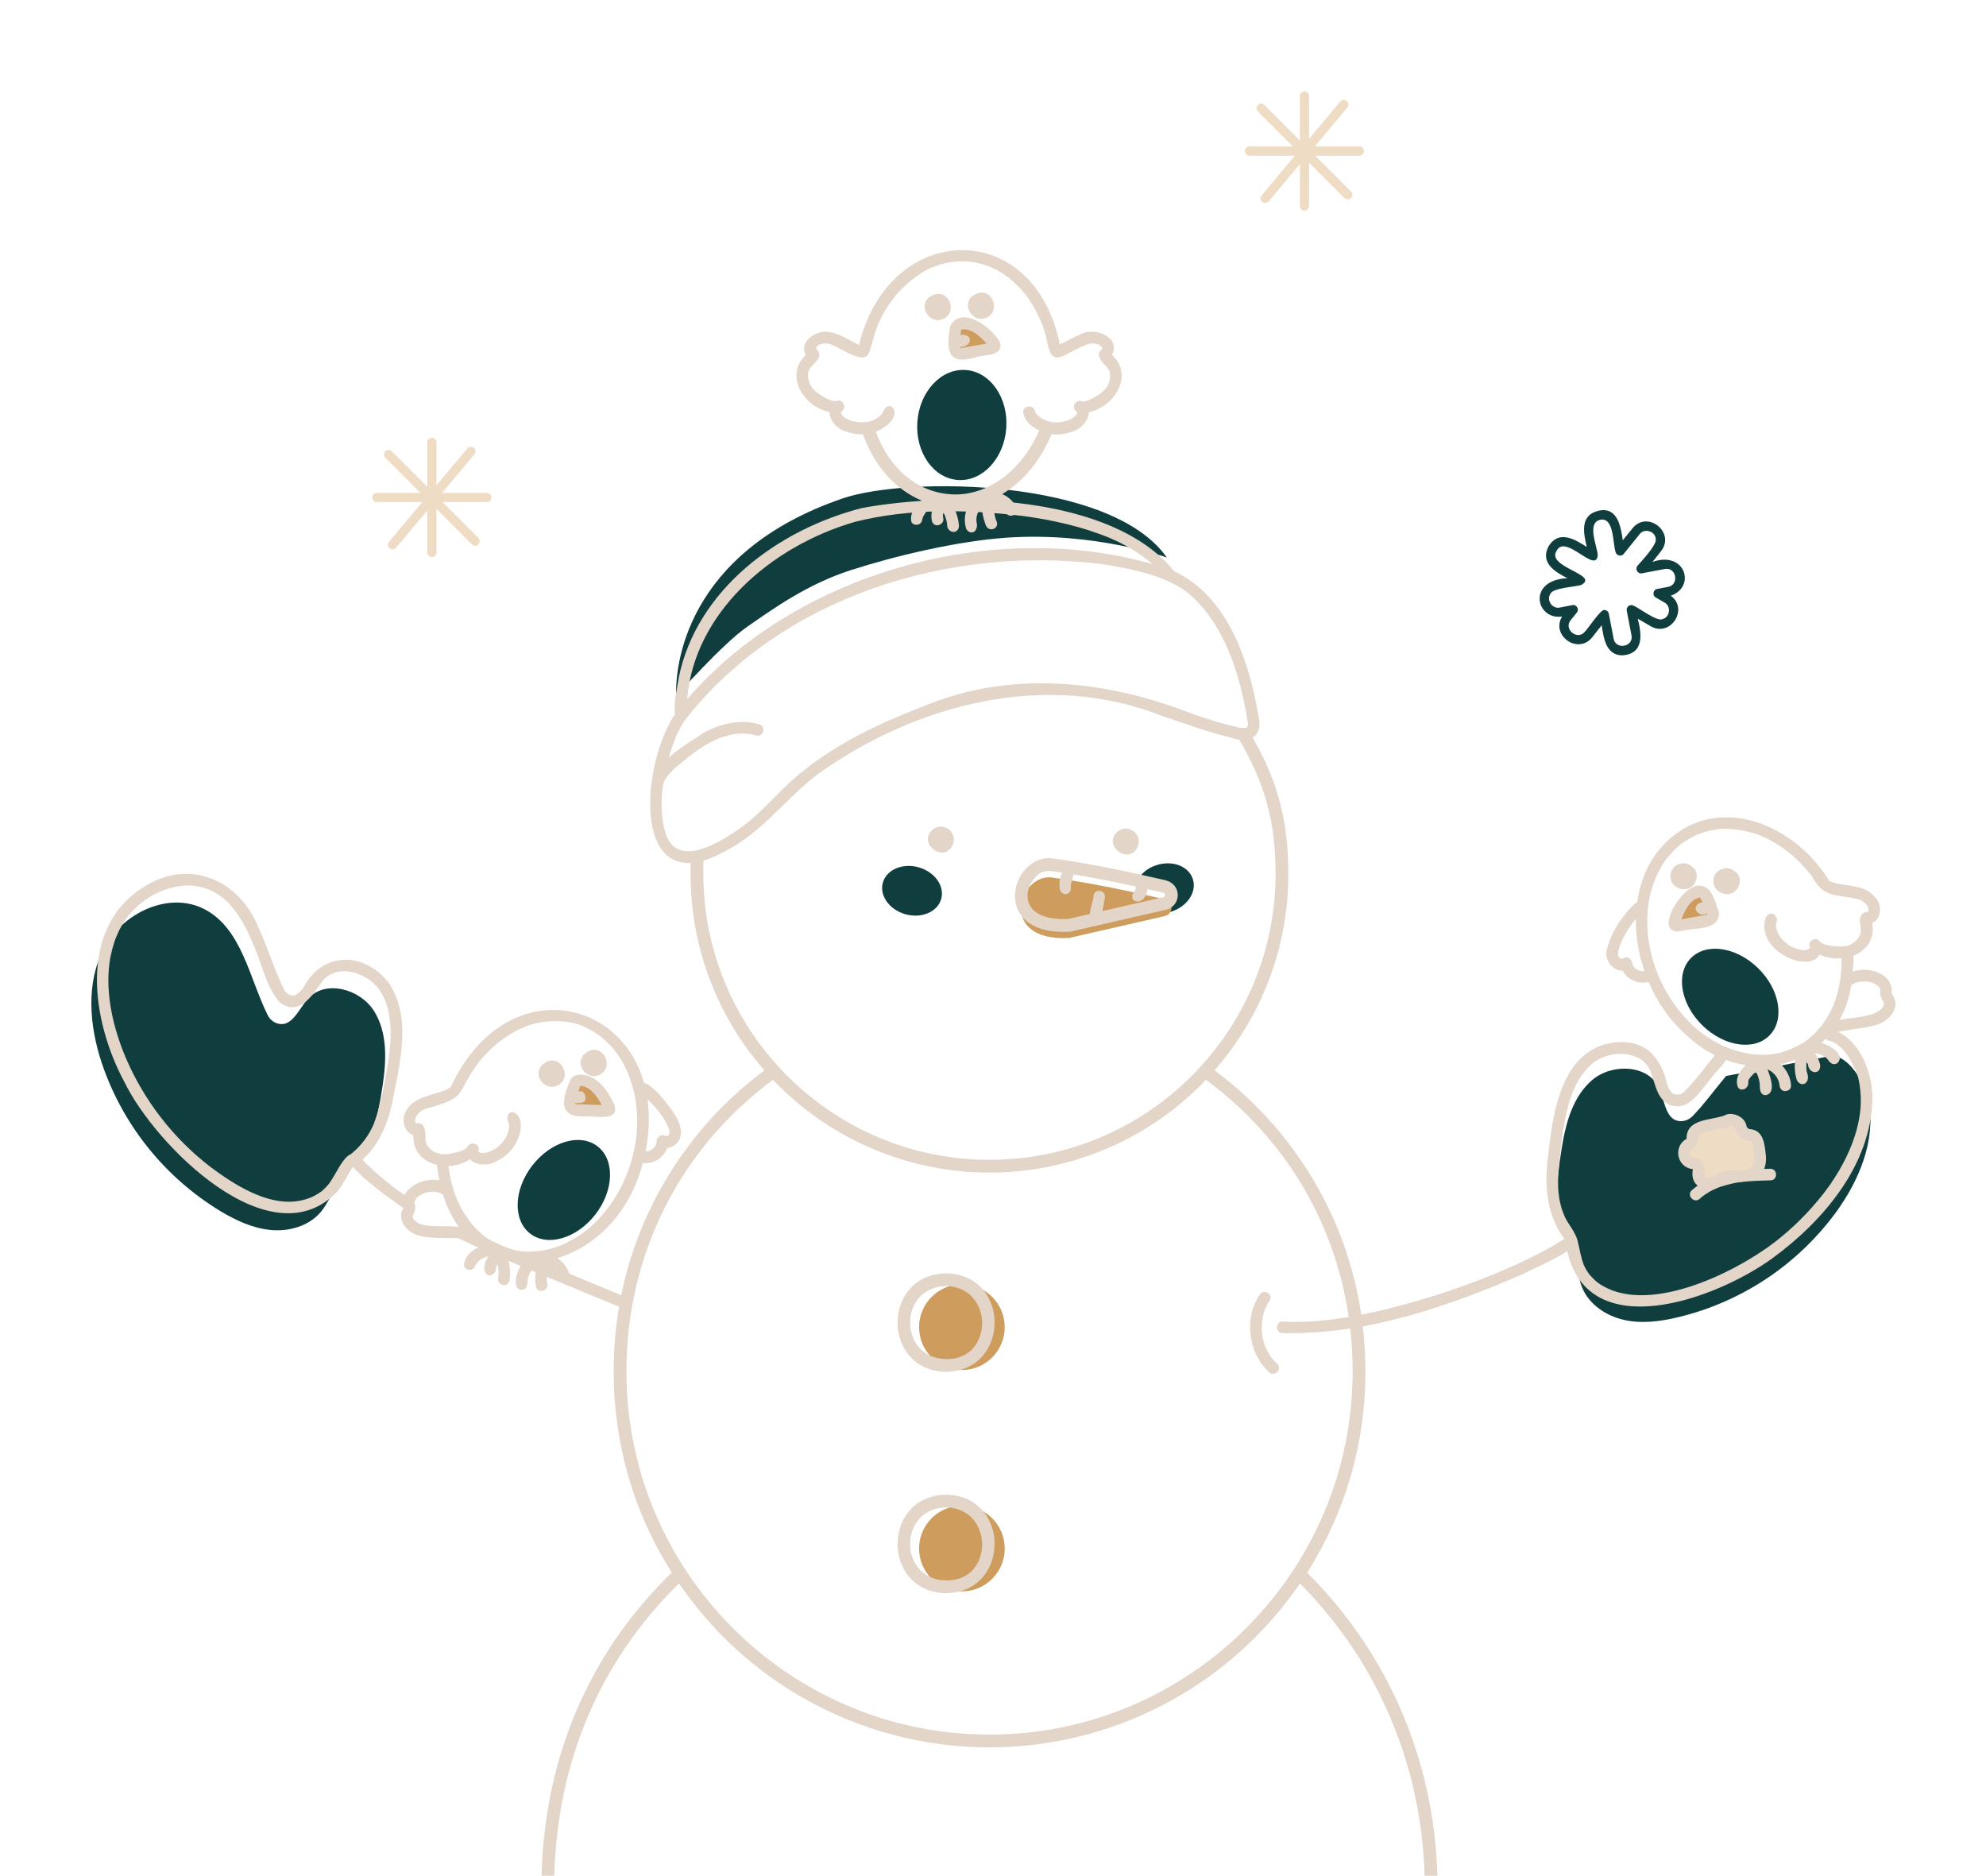 <svg width="592" height="559" viewBox="0 0 592 559" fill="none" xmlns="http://www.w3.org/2000/svg">
<path d="M347.818 166.15C331.251 142.49 270.576 141.936 251.274 148.509C204.126 164.594 201.186 198.874 201.566 207.487C201.566 207.487 215.195 191.99 222.805 186.732C230.416 181.474 240.516 174.141 253.592 169.921C266.667 165.7 285.243 161.273 300.049 160.235C326.441 158.436 347.818 166.15 347.818 166.15Z" fill="#103E3F"/>
<path d="M375.423 215.27C375.414 215.073 375.393 214.876 375.355 214.683C372.655 197.94 366.463 177.981 349.999 170.233C331.354 147.195 283.997 146.468 257.016 151.38C232.076 157.745 207.758 175.594 202.327 201.918C202.12 203.786 200.667 209.632 201.186 212.884C190.566 228.588 188.214 269.302 216.129 253.667C226.956 248.236 234.048 238.17 243.491 230.906C272.963 209.736 311.877 199.635 346.607 213.437C353.214 215.616 359.717 218.072 366.43 219.698C370.545 221.289 375.769 220.771 375.423 215.27ZM254.802 155.531C270.887 151.449 288.529 151.83 304.924 153.767C313.642 154.943 322.533 156.915 330.662 160.27C335.054 162.103 339.829 164.836 343.461 168.088C295.828 154.493 237.23 170.751 204.818 208.387C206.928 182.616 229.793 162.795 254.802 155.531ZM370.684 217.069C365.495 216.101 360.481 214.475 355.499 212.78C329.936 202.645 301.156 199.6 275.281 210.497C259.957 216.343 244.736 223.745 233.045 235.472C229.62 238.827 225.538 243.082 222.217 245.642C217.72 249.032 211.598 252.837 206.686 253.598C204.956 253.771 203.849 253.736 202.293 253.113C200.736 252.491 199.456 251.072 198.626 248.963C197.173 244.846 196.931 240.038 197.485 235.16C197.555 234.949 197.591 234.727 197.588 234.503C197.588 234.399 197.623 234.261 197.623 234.157C197.697 233.694 197.824 233.242 198.004 232.808L198.28 232.324C198.453 232.013 198.661 231.701 198.868 231.39L198.937 231.321C200.805 228.969 203.296 227.17 205.613 225.302C207.931 223.434 211.148 221.324 214.054 220.148C214.746 219.802 218.343 218.764 219.07 218.764C220.481 218.58 221.91 218.568 223.324 218.73C224.016 218.833 224.708 219.006 225.4 219.179C227.544 219.802 228.479 216.447 226.334 215.859C220.868 214.233 215.057 215.582 210.145 218.176C206.997 220.252 202.708 222.742 199.352 225.786C199.975 223.642 200.702 221.531 201.497 219.525C201.705 218.764 203.746 214.994 204.161 214.613L204.23 214.544C204.306 214.479 204.365 214.395 204.403 214.302C233.217 177.739 282.925 162.519 328.205 168.088C336.508 169.368 346.918 171.236 354.01 176.597C365.288 186.11 369.748 201.469 371.998 215.547C372.033 216.343 371.687 217.381 370.684 217.069Z" fill="#E3D5C8"/>
<path d="M389.64 468.687C401.036 450.761 407.062 429.949 407.006 408.705C407.006 390.27 402.75 372.765 394.343 356.716C386.547 341.868 375.506 328.969 362.035 318.976C376.266 302.779 384.09 281.939 384.036 260.378C384.036 244.086 380.612 231.736 372.241 217.831C372.114 217.614 371.942 217.424 371.741 217.273C371.539 217.122 371.308 217.013 371.063 216.952C370.82 216.891 370.566 216.879 370.314 216.917C370.065 216.955 369.825 217.042 369.612 217.174C369.399 217.301 369.213 217.47 369.065 217.671C368.92 217.871 368.813 218.098 368.754 218.34C368.698 218.582 368.689 218.832 368.727 219.077C368.769 219.323 368.858 219.557 368.988 219.768C376.98 233.051 380.23 244.812 380.23 260.378C380.23 307.387 341.972 345.645 294.963 345.645C247.953 345.645 209.661 307.387 209.661 260.378V258.683C209.618 257.656 209.653 256.627 209.765 255.604C209.787 255.355 209.761 255.103 209.686 254.863C209.611 254.624 209.49 254.401 209.33 254.208C209.169 254.016 208.972 253.857 208.75 253.74C208.528 253.624 208.285 253.552 208.035 253.529C207.53 253.483 207.028 253.64 206.639 253.964C206.25 254.288 206.005 254.754 205.96 255.259C205.848 256.42 205.813 257.587 205.856 258.752V260.378C205.802 281.939 213.625 302.779 227.856 318.976C214.405 328.992 203.376 341.901 195.582 356.751C187.176 372.8 182.922 390.303 182.922 408.705C182.922 430.257 188.94 450.909 200.252 468.654C174.793 493.317 161.371 525.868 161.371 562.915C161.371 563.418 161.572 563.904 161.928 564.259C162.285 564.617 162.769 564.818 163.274 564.818C163.778 564.818 164.262 564.617 164.619 564.259C164.976 563.904 165.176 563.418 165.176 562.915C165.176 527.147 178.044 495.738 202.397 471.904C206.348 477.641 210.805 483.013 215.714 487.956C236.736 508.954 265.233 520.75 294.946 520.75C324.659 520.75 353.155 508.954 374.177 487.956C379.102 483.028 383.563 477.655 387.494 471.904C411.502 496.049 424.716 528.289 424.716 562.915C424.716 563.418 424.917 563.904 425.272 564.259C425.63 564.617 426.113 564.818 426.619 564.818C427.122 564.818 427.608 564.617 427.963 564.259C428.321 563.904 428.519 563.418 428.519 562.915C428.519 527.007 414.72 493.592 389.64 468.687ZM294.963 516.943C235.259 516.943 186.727 468.411 186.727 408.705C186.727 373.907 202.639 342.324 230.416 321.811L231.938 323.368C248.653 340.072 271.316 349.455 294.946 349.455C318.576 349.455 341.238 340.072 357.953 323.368L359.477 321.811C387.287 342.256 403.2 373.839 403.2 408.705C403.2 468.411 354.635 516.943 294.963 516.943Z" fill="#E3D5C8"/>
<path d="M282.095 246.75C279.674 245.366 276.284 247.649 276.595 250.416C276.907 253.184 280.781 255.397 283.064 253.149C285.347 250.901 284.171 247.58 282.095 246.75Z" fill="#E3D5C8"/>
<path d="M337.2 247.337C334.811 245.953 331.387 248.237 331.701 251.004C332.011 253.771 335.919 255.985 338.204 253.736C340.486 251.488 339.311 248.167 337.2 247.337Z" fill="#E3D5C8"/>
<path d="M349.721 265.671C350.689 268.681 342.561 272.313 346.228 272.209C347.241 272.173 348.244 271.986 349.203 271.655C353.942 270.133 356.813 265.809 355.567 261.97C354.321 258.13 349.514 256.297 344.775 257.819C342.478 258.504 340.504 259.989 339.204 262.004C338.168 263.699 349.132 263.838 349.721 265.671Z" fill="#103E3F"/>
<path d="M280.56 267.898C281.639 264.034 278.62 259.815 273.818 258.474C269.015 257.133 264.248 259.178 263.169 263.042C262.09 266.907 265.108 271.126 269.911 272.467C274.714 273.808 279.481 271.762 280.56 267.898Z" fill="#103E3F"/>
<path d="M318.659 279.541C297.178 280.613 303.785 260.204 313.573 261.519C325.508 263.145 337.372 265.739 347.231 268.022C349.86 268.61 349.86 272.381 347.231 273.003L318.659 279.541Z" fill="#CE9C5C"/>
<path d="M347.646 262.384C337.025 259.928 325.576 257.438 313.849 255.846C310.288 255.362 306.828 257.057 304.578 260.412C302.331 263.768 301.813 268.403 303.714 271.758C305.238 274.526 308.834 277.708 317.066 277.708H318.727L319.073 277.639L347.646 271.101C348.623 270.869 349.493 270.314 350.115 269.526C350.736 268.739 351.077 267.764 351.077 266.76C351.077 265.756 350.736 264.781 350.115 263.994C349.493 263.206 348.623 262.651 347.646 262.419V262.384ZM346.814 267.365L328.619 271.516C328.862 270.236 329.104 268.956 329.312 267.677C329.936 265.497 326.544 264.564 325.991 266.743C326.062 268.195 324.919 270.582 324.884 272.381L318.38 273.869C312.638 274.111 308.592 272.727 307.035 269.891C305.824 267.78 306.102 264.909 307.727 262.557C309.352 260.205 310.806 259.582 312.674 259.582H313.331L316.548 260.032C313.712 267.815 319.627 267.711 319.212 264.217V263.699C319.419 262.661 319.834 261.658 320.008 260.586C326.301 261.623 332.529 262.869 338.514 264.183C338.541 264.366 338.553 264.551 338.547 264.736C338.523 264.892 338.476 265.043 338.411 265.186C338.343 265.332 338.26 265.471 338.168 265.601C335.676 268.749 340.728 270.375 341.8 266.016C341.921 265.682 342.004 265.333 342.043 264.979L346.814 266.051C346.959 266.076 347.089 266.154 347.178 266.269C347.267 266.384 347.311 266.528 347.3 266.673C347.32 266.829 347.282 266.986 347.193 267.114C347.104 267.242 346.968 267.332 346.814 267.365Z" fill="#E3D5C8"/>
<path d="M514.516 320.672C511.195 324.65 508.081 328.971 504.621 332.535C504.147 333.05 503.567 333.459 502.924 333.731C502.279 334.006 501.587 334.14 500.885 334.128C496.528 333.989 496.25 328.107 494.557 324.304C491.407 317.279 480.683 316.832 474.769 321.743C468.855 326.654 466.709 334.714 465.498 342.324C464.628 347.59 464.086 352.906 463.873 358.237C463.666 363.772 466.087 366.261 469.441 370.69C469.752 371.14 469.166 374.668 469.337 375.153C470.305 377.954 470.48 380.999 471.622 383.731C473.697 388.781 478.747 392.138 484.04 393.348C489.332 394.559 494.935 393.831 500.228 392.552C519.033 388.044 535.644 377.042 547.135 361.49C554.156 351.906 559.173 339.974 557.063 328.314C556.577 325.653 553.117 316.001 546.51 314.547" fill="#103E3F"/>
<path d="M379.09 404.727C378.347 403.706 377.719 402.602 377.222 401.441C377.29 401.616 377.326 401.649 377.29 401.616C376.749 400.296 376.376 398.911 376.183 397.499C375.941 395.631 376.115 392.31 377.255 389.785C377.219 389.847 377.196 389.918 377.187 389.992C377.518 389.148 377.947 388.346 378.465 387.606C379.643 385.667 376.633 383.939 375.491 385.842C370.752 392.863 372.033 403.276 378.329 408.948C379.886 410.505 382.376 408.048 380.751 406.491C380.161 405.938 379.608 405.348 379.09 404.727Z" fill="#E3D5C8"/>
<path d="M491.925 319.011H491.893C491.925 319.287 491.996 319.219 491.925 319.011Z" fill="#E3D5C8"/>
<path d="M545.821 306.695C542.636 306.455 543.157 310.223 546.028 310.362H545.993C549.521 311.987 551.285 314.965 553.085 318.908C554.538 321.812 555.056 327.625 554.399 332.018C553.292 340.181 549.035 348.62 543.639 355.609L543.503 355.78L543.364 355.955C539.223 361.215 534.46 365.954 529.183 370.068C516.384 379.893 490.265 392.31 476.361 382.314C475.565 381.793 473.94 380.029 473.73 379.753C473.108 378.913 472.576 378.007 472.141 377.054C471.241 374.84 470.93 372.419 470.341 370.136C469.823 367.265 467.02 364.361 466.259 362.18C463.284 355.298 464.669 347.86 465.463 340.32C465.481 340.217 465.492 340.113 465.498 340.007C466.777 331.186 468.301 322.125 475.047 316.623C475.829 316.06 476.66 315.575 477.537 315.172H477.64C478.786 314.702 479.982 314.364 481.204 314.169H481.272C481.479 314.133 481.34 314.169 481.237 314.169C482.397 314.03 483.572 314.03 484.732 314.169C485.724 314.32 486.698 314.574 487.636 314.93C487.914 315.033 487.533 314.894 487.533 314.858C488.814 315.397 489.951 316.226 490.854 317.28C491.271 317.813 491.62 318.393 491.893 319.011C493.414 322.679 493.76 327.761 497.978 329.389C503.445 331.186 506.731 325.204 509.741 321.779C510.777 319.704 516.591 315.308 514.584 313.304C513.962 312.715 512.752 312.541 512.163 313.304C508.702 317.351 505.695 321.812 501.853 325.514C501.643 325.692 501.409 325.843 501.163 325.964L500.885 326.068L500.332 326.207H499.535L498.81 325.997C499.432 326.172 498.742 325.964 498.532 325.825L498.464 325.757L497.978 325.236C497.662 324.766 497.383 324.268 497.15 323.75C495.075 314.755 490.265 309.394 480.443 310.777C465.637 313.304 462.938 330.979 461.624 343.431C460.17 352.495 460.898 362.044 466.295 369.204C460.206 373.147 453.599 376.19 446.957 379.061C432.047 385.321 412.434 391.342 396.385 393.313C391.714 393.831 387.046 394.142 382.34 393.831C380.126 393.799 380.093 397.291 382.34 397.291C407.317 397.845 431.737 389.371 454.395 379.511C455.985 378.543 463.113 375.636 467.159 372.869C473.594 401.027 511.47 387.225 528.351 374.979C543.503 363.876 557.685 347.27 558.134 327.625C558.203 319.426 554.295 309.255 545.821 306.695ZM477.64 315.137L477.744 315.069L477.64 315.137Z" fill="#E3D5C8"/>
<path d="M546.028 310.362C546.2 310.433 546.304 310.569 546.028 310.362V310.362Z" fill="#E3D5C8"/>
<path d="M100.387 353.74C98.622 356.09 97.515 358.929 95.613 361.211C92.084 365.361 86.273 367.057 80.842 366.572C75.412 366.089 70.361 363.736 65.691 360.936C49.145 350.893 36.656 335.356 30.408 317.039C26.638 305.797 25.496 292.928 31.065 282.447C36.634 271.965 50.506 265.462 61.022 270.997C72.056 276.774 74.305 291.406 79.735 302.405C80.023 303.038 80.444 303.601 80.969 304.054C81.495 304.506 82.112 304.844 82.779 305.036C87 306.247 89.041 300.744 91.808 297.633C96.962 291.89 107.27 294.692 111.421 301.194C115.572 307.697 115.192 316 114.05 323.61C113.273 328.888 112.164 334.109 110.729 339.245C109.276 344.573 107.789 343.777 103.257 346.994C102.808 347.305 100.698 353.29 100.387 353.74Z" fill="#103E3F"/>
<path d="M122.525 357.408C118.12 354.608 114.006 351.376 110.245 347.756C109.518 347.306 108.827 346.373 108.066 345.577C113.427 340.803 116.056 333.678 117.301 326.689C119.446 315.69 122.594 302.752 115.78 292.79C108.17 283.209 95.751 283.866 90.459 294.347C89.826 295.209 89.041 295.948 88.141 296.527L87.657 296.663H87.034C86.533 296.58 86.059 296.379 85.65 296.077H85.616C85.31 295.815 85.043 295.512 84.82 295.177C81.88 289.435 80.081 282.932 77.141 276.671C71.537 262.419 56.801 255.708 43.207 264.114C22.867 276.359 27.433 304.691 37.153 322.572C46.078 341.045 80.842 376.261 100.732 354.916C102.427 352.737 103.5 350.213 105.091 347.963L105.298 347.791C108.861 352.219 118.962 359.137 120.795 360.383C122.629 361.626 124.462 358.548 122.525 357.408ZM97.965 352.909C97.347 353.661 96.664 354.354 95.924 354.987C94.962 355.689 93.93 356.292 92.845 356.784C91.421 357.394 89.919 357.799 88.383 357.994C79.632 359.172 70.084 353.291 62.578 347.652C51.552 339.127 42.894 327.921 37.43 315.101C33.867 306.591 31.342 296.492 32.656 286.841C32.829 284.973 33.936 280.718 34.801 278.85C35.627 276.84 36.708 274.945 38.018 273.212C38.433 272.485 41.685 269.303 42.342 268.922C46.908 265.256 53.377 263.318 58.254 264.045C61.471 264.529 63.65 265.498 66.279 267.469C69.877 270.029 73.474 276.394 75.066 280.476C77.902 286.391 79.009 293.551 83.263 298.637C89.456 303.48 93.572 295.765 96.339 292.099C99.902 288.155 105.921 288.916 110.556 292.306C111.405 293.011 112.182 293.799 112.874 294.658C113.599 295.717 114.224 296.841 114.742 298.013C116.817 302.648 116.679 309.948 115.918 315.101C114.915 321.572 113.566 329.25 111.456 334.853C109.987 338.384 107.656 341.486 104.676 343.881C103.834 344.296 103.108 344.914 102.566 345.681L102.254 346.06C100.663 348.241 99.591 350.731 97.965 352.909Z" fill="#E3D5C8"/>
<path d="M185.896 386.293C175.173 381.829 163.688 377.125 153.311 372.765C148.088 370.551 142.865 368.269 137.78 365.744C135.843 364.602 134.078 367.612 136.015 368.719C148.399 374.772 161.302 379.718 173.997 385.082L184.997 389.611C187.107 390.271 188.076 386.914 185.896 386.293Z" fill="#E3D5C8"/>
<path d="M286.73 408.291C293.78 408.291 299.496 402.575 299.496 395.527C299.496 388.477 293.78 382.764 286.73 382.764C279.681 382.764 273.966 388.477 273.966 395.527C273.966 402.575 279.681 408.291 286.73 408.291Z" fill="#CE9C5C"/>
<path d="M286.73 474.257C293.78 474.257 299.496 468.541 299.496 461.493C299.496 454.442 293.78 448.727 286.73 448.727C279.681 448.727 273.966 454.442 273.966 461.493C273.966 468.541 279.681 474.257 286.73 474.257Z" fill="#CE9C5C"/>
<path d="M282.026 408.843C262.724 408.497 262.724 379.821 282.026 379.474C301.293 379.821 301.293 408.497 282.026 408.843ZM282.026 383.281C267.705 383.524 267.705 404.797 282.026 405.04C296.346 405.28 296.311 383.524 282.026 383.281Z" fill="#E3D5C8"/>
<path d="M282.026 474.811C262.724 474.465 262.724 445.788 282.026 445.442C301.293 445.788 301.293 474.465 282.026 474.811ZM282.026 449.249C267.705 449.488 267.705 470.765 282.026 471.005C296.346 471.247 296.311 449.488 282.026 449.249Z" fill="#E3D5C8"/>
<path d="M506.696 357.233L507.46 356.576C508.673 355.647 509.996 354.868 511.402 354.258C513.131 353.462 516.349 352.598 518.805 352.287C521.259 351.976 524.891 351.837 527.73 351.769C529.976 351.802 529.976 348.309 527.73 348.309C521.191 348.483 514.41 348.723 508.46 351.837C506.939 352.639 505.521 353.628 504.242 354.776C502.65 356.333 505.106 358.79 506.696 357.233Z" fill="#E3D5C8"/>
<path d="M503.653 340.942C503.156 341.25 502.729 341.664 502.407 342.152C501.196 343.848 502.235 346.234 504.31 346.613C506.385 346.995 506.592 347.27 506.213 349.313C506.121 349.792 506.154 350.286 506.305 350.748C506.456 351.213 506.722 351.63 507.078 351.965C507.43 352.299 507.865 352.539 508.336 352.66C508.809 352.785 509.303 352.788 509.777 352.669C511.079 352.281 512.323 351.725 513.477 351.009C513.915 350.739 514.415 350.585 514.93 350.559C518.216 350.488 526.691 351.941 524.234 342.049C524.16 341.803 524.136 341.543 524.166 341.288C524.198 340.918 524.157 340.545 524.044 340.193C523.932 339.841 523.748 339.515 523.506 339.234C523.263 338.953 522.967 338.725 522.635 338.559C522.304 338.396 521.943 338.298 521.573 338.278C520.942 338.213 520.35 337.952 519.874 337.538C519.397 337.123 519.06 336.573 518.909 335.96V335.892C518.805 335.478 518.613 335.096 518.343 334.767C518.074 334.436 517.737 334.172 517.352 333.989C516.967 333.808 516.55 333.713 516.123 333.713C515.7 333.713 515.28 333.808 514.895 333.989C510.641 335.821 504.274 334.714 504.517 339.453C504.532 339.758 504.458 340.06 504.304 340.323C504.15 340.589 503.925 340.803 503.653 340.942Z" fill="#EFDCC4"/>
<path d="M508.563 350.906L508.703 350.974C508.703 350.938 508.635 350.938 508.563 350.906Z" fill="#E3D5C8"/>
<path d="M520.673 335.821C520.673 335.803 520.67 335.785 520.664 335.768C520.658 335.75 520.649 335.732 520.637 335.717C520.649 335.732 520.658 335.75 520.664 335.768C520.67 335.785 520.673 335.803 520.673 335.821Z" fill="#E3D5C8"/>
<path d="M526.38 344.33C525.998 340.941 525.723 336.688 521.398 336.477C521.33 336.477 520.777 336.028 521.019 336.238C521.259 336.445 520.706 335.924 520.673 335.82C520.673 335.752 520.534 335.51 520.637 335.684C520.152 332.431 515.863 331.289 514.202 332.363C510.121 333.988 502.581 333.227 502.753 339.42C502.753 339.384 502.753 339.384 502.789 339.384C502.824 339.281 502.824 339.384 502.789 339.384H502.753C498.603 341.634 499.882 347.998 504.588 348.412C504.597 348.471 504.585 348.534 504.553 348.587C504.588 348.551 504.588 348.516 504.621 348.412C503.481 355.054 510.399 355.54 514.549 352.322C520.498 352.458 527.001 352.044 526.38 344.33ZM522.402 340.906H522.437C522.402 340.802 522.402 340.63 522.402 340.906ZM521.848 340.109C521.916 340.145 522.02 340.145 521.848 340.109V340.109ZM521.295 336.445C521.259 336.445 521.259 336.445 521.259 336.409C521.259 336.374 521.259 336.445 521.295 336.445ZM517.145 336.028C517.109 335.959 517.109 335.995 517.145 336.028V336.028ZM517.213 336.202C517.177 336.238 517.177 336.167 517.145 336.134L517.213 336.202ZM502.824 339.42C502.892 339.349 502.96 339.212 502.824 339.42V339.42ZM510.674 350.523C510.745 350.487 510.813 350.487 510.674 350.523V350.523ZM522.955 345.612C522.92 346.684 522.437 347.791 521.434 348.24C521.259 348.344 520.706 348.516 521.33 348.309C518.562 349.555 515.345 348.066 512.645 349.484C511.506 350.108 510.328 350.869 509.014 351.008C509.014 351.017 509.019 351.026 509.025 351.032C509.031 351.038 509.04 351.041 509.049 351.041H508.703C508.774 351.076 508.392 350.937 508.564 350.973L508.427 350.904C508.46 350.973 508.356 350.869 508.324 350.833C508.188 350.715 508.072 350.573 507.978 350.419C507.978 350.351 507.942 350.315 507.978 350.351C507.933 350.265 507.909 350.17 507.907 350.073C508.564 346.823 507.285 345.402 504.171 344.816L503.964 344.677H504.035L503.931 344.538C503.999 344.712 503.86 344.434 503.792 344.434H503.825C503.647 344.159 503.585 343.821 503.653 343.502C503.689 343.43 503.825 343.223 503.689 343.43C503.887 343.049 504.171 342.717 504.517 342.463C506.835 341.252 505.556 339.212 506.835 337.931L506.767 338.002C509.395 336.617 513.166 336.824 515.588 335.581L515.899 335.51H515.863C516.085 335.465 516.313 335.489 516.52 335.581C516.348 335.441 516.624 335.649 516.659 335.613L516.727 335.684H516.763C516.695 335.613 516.902 335.82 516.937 335.788H516.902C517.627 337.584 518.562 339.488 520.706 339.902C521.191 340.041 521.744 339.973 522.126 340.352C522.505 340.734 522.298 340.527 522.298 340.595C522.298 340.663 522.334 340.63 522.366 340.698C522.458 341.782 522.621 342.856 522.852 343.916C522.852 343.984 522.887 344.227 522.852 344.088C522.934 344.591 522.97 345.1 522.955 345.612Z" fill="#E3D5C8"/>
<path d="M508.842 351.009C508.91 351.009 508.945 351.041 509.013 351.009H508.842Z" fill="#E3D5C8"/>
<path d="M516.659 335.578H516.52C516.556 335.578 516.591 335.614 516.659 335.578Z" fill="#E3D5C8"/>
<path d="M516.902 335.753L516.762 335.649C516.798 335.684 516.834 335.753 516.902 335.753Z" fill="#E3D5C8"/>
<path d="M522.366 340.664C522.366 340.631 522.334 340.595 522.298 340.56C522.263 340.527 522.334 340.631 522.366 340.664Z" fill="#E3D5C8"/>
<path d="M508.356 350.799H508.427L508.324 350.731C508.333 350.728 508.341 350.725 508.353 350.728C508.362 350.731 508.371 350.739 508.374 350.748C508.38 350.757 508.38 350.769 508.377 350.778C508.374 350.787 508.365 350.796 508.356 350.799Z" fill="#E3D5C8"/>
<path d="M507.906 349.968C507.906 349.903 507.94 349.968 507.906 349.968V349.968Z" fill="#E3D5C8"/>
<path d="M504.035 344.641L504.171 344.745C504.165 344.715 504.147 344.689 504.121 344.671C504.097 344.65 504.064 344.641 504.035 344.641Z" fill="#E3D5C8"/>
<path d="M507.978 350.28V350.351C508.013 350.316 507.978 350.316 507.978 350.28Z" fill="#E3D5C8"/>
<path d="M503.824 344.402L503.931 344.505C503.931 344.482 503.896 344.446 503.824 344.402Z" fill="#E3D5C8"/>
<path d="M508.22 266.465C509.188 268.182 509.987 269.989 510.606 271.862C510.686 272.109 510.713 272.37 510.686 272.628C510.659 272.887 510.582 273.137 510.455 273.364C510.328 273.591 510.156 273.789 509.952 273.947C509.745 274.105 509.508 274.22 509.256 274.283L500.021 275.943C499.885 275.966 499.743 275.953 499.613 275.907C499.482 275.861 499.364 275.783 499.272 275.679C499.177 275.576 499.112 275.451 499.08 275.316C499.047 275.181 499.05 275.04 499.086 274.906C499.601 273.073 500.359 271.316 501.335 269.682C502.51 267.641 504.517 265.912 506.835 265.704C507.128 265.686 507.418 265.759 507.667 265.912C507.892 266.051 508.081 266.24 508.22 266.465Z" fill="#CE9C5C"/>
<path d="M512.37 271.758C511.263 268.99 510.399 264.009 506.696 263.975C501.682 263.179 492.583 278.088 500.539 277.604C504.378 276.324 512.888 277.673 512.37 271.758ZM499.778 274.214C499.468 274.283 499.607 274.214 499.814 274.214H499.778ZM500.782 275.251C500.746 275.355 500.782 275.493 500.782 275.251V275.251ZM508.877 272.588H508.842L501.196 273.971C502.271 271.343 503.689 268.056 506.767 267.434C507.042 267.918 507.285 268.402 507.528 268.887C503.825 269.44 505.66 273.729 508.91 272.242C508.946 272.277 508.946 272.346 508.981 272.38C508.946 272.311 508.981 272.277 508.981 272.38C508.981 272.484 509.014 272.311 508.981 272.415C508.972 272.415 508.963 272.419 508.954 272.425C508.948 272.432 508.946 272.44 508.946 272.449H508.877V272.588ZM509.014 272.519C509.005 272.519 508.996 272.515 508.99 272.509C508.984 272.502 508.981 272.493 508.981 272.484H509.014V272.519Z" fill="#E3D5C8"/>
<path d="M508.945 272.52C508.972 272.479 508.984 272.43 508.981 272.381C508.957 272.423 508.945 272.471 508.945 272.52Z" fill="#E3D5C8"/>
<path d="M508.842 272.589C508.877 272.589 508.91 272.589 508.91 272.555L508.842 272.589Z" fill="#E3D5C8"/>
<path d="M522.02 320.704L522.159 320.568L522.02 320.704Z" fill="#E3D5C8"/>
<path d="M530.012 321.847L530.08 322.021C530.047 321.95 530.012 321.915 530.012 321.847Z" fill="#E3D5C8"/>
<path d="M528.076 319.39L528.212 319.529L528.108 319.425L528.076 319.39Z" fill="#E3D5C8"/>
<path d="M543.954 314.997L544.125 315.136C544.125 315.127 544.122 315.118 544.116 315.112C544.108 315.104 544.099 315.101 544.09 315.101L543.954 314.997Z" fill="#E3D5C8"/>
<path d="M517.073 259.687C515.173 257.749 511.435 258.96 510.848 261.589C509.741 266.64 517.109 268.542 518.491 263.492C518.909 261.589 518.148 260.309 517.073 259.687Z" fill="#E3D5C8"/>
<path d="M504.274 258.234C502.339 256.297 498.603 257.508 498.05 260.137C496.907 265.187 504.274 267.09 505.66 262.039C506.074 260.137 505.349 258.857 504.274 258.234Z" fill="#E3D5C8"/>
<path d="M539.422 282.69L539.49 282.586L539.422 282.69Z" fill="#E3D5C8"/>
<path d="M559.413 293.586H559.381L559.277 293.516C559.31 293.516 559.345 293.586 559.413 293.586Z" fill="#E3D5C8"/>
<path d="M563.981 296.353L563.913 296.249V296.181C563.913 296.163 563.91 296.143 563.904 296.125C563.898 296.107 563.889 296.092 563.877 296.078C563.877 296.069 563.88 296.06 563.886 296.054C563.892 296.045 563.901 296.042 563.913 296.042C563.913 295.766 563.877 295.869 563.877 295.973C564.431 290.197 557.235 287.879 552.253 289.539C552.324 288.225 552.635 286.357 552.46 284.835C556.267 283.278 558.999 279.888 558.067 275.046C560.763 274.077 561.074 269.891 559.242 267.747C557.41 265.602 555.989 264.876 553.81 264.391C551.114 263.734 546.685 263.492 545.268 262.523C536.965 248.721 518.873 238.517 503.239 246.196C494.036 251.108 489.297 259.549 488.018 268.923C487.734 268.998 487.474 269.141 487.258 269.338C483.555 272.97 480.444 277.536 479.094 282.586C477.951 285.803 480.683 289.47 483.658 289.262C484.395 290.61 485.561 291.672 486.973 292.28C488.382 292.888 489.957 293.007 491.443 292.618C493.968 298.638 497.703 304.067 502.339 308.148C507.803 313.441 514.134 316.487 520.395 317.419C518.355 319.219 517.041 321.847 518.148 324.201C519.288 325.376 521.087 324.372 521.123 322.886C521.155 321.397 521.398 321.708 522.055 320.705L521.987 320.776L522.055 320.705C522.126 320.637 522.23 320.533 522.194 320.601C522.458 320.27 522.76 319.968 523.094 319.704H523.577C524.095 320.72 524.42 321.821 524.548 322.954V322.783C524.616 324.201 524.408 326.344 526.344 326.379C529.526 325.79 527.73 321.019 526.898 318.701C527.321 318.896 527.727 319.127 528.108 319.391C528.076 319.391 528.076 319.391 528.076 319.358C528.076 319.322 528.108 319.391 528.144 319.426L528.248 319.53C529.038 320.133 529.657 320.933 530.047 321.847C530.012 321.812 530.012 321.812 530.012 321.779C530.012 321.744 530.047 321.812 530.047 321.847C530.047 321.912 530.074 321.972 530.115 322.022C530.255 322.401 530.361 322.795 530.426 323.197C530.426 324.165 531.051 325.237 532.158 325.168C533.265 325.1 533.955 324.408 533.886 323.44C533.783 321.226 532.572 318.804 530.808 317.144C532.282 316.803 533.727 316.354 535.133 315.794C534.845 317.81 534.999 319.861 535.58 321.812C536.793 324.372 540.008 322.919 538.557 319.358C538.424 318.429 538.412 317.487 538.522 316.555H538.557L538.936 317.176C539.108 320.083 542.811 320.465 542.568 317.351C542.299 316.111 541.742 314.948 540.943 313.962C541.704 313.926 541.979 314.03 542.982 314.376L543.986 314.965L544.125 315.069H544.161C545.164 315.794 545.647 317.834 547.618 316.901C550.075 314.619 546.407 311.851 542.95 310.812L543.953 309.845L544.125 309.673L544.229 309.534L544.747 309.013C547.411 306.663 554.538 306.973 559.103 305.484C562.909 304.62 566.991 300.088 563.981 296.353ZM560.417 294.693C560.417 294.659 560.384 294.659 560.384 294.624C560.402 294.642 560.414 294.667 560.417 294.693ZM554.606 278.228C554.627 278.149 554.639 278.067 554.642 277.986C554.675 278.02 554.642 278.09 554.606 278.228ZM556.96 271.344C556.957 271.285 556.968 271.225 556.992 271.171C556.968 271.226 556.957 271.285 556.96 271.344ZM482.344 283.762C482.311 284.039 482.344 283.866 482.344 283.762V283.762ZM482.415 285.042C482.43 285.075 482.442 285.11 482.448 285.146C482.436 285.132 482.427 285.116 482.421 285.098C482.415 285.08 482.412 285.061 482.415 285.042ZM487.015 288.121C487.018 288.148 487.03 288.173 487.05 288.19C487.03 288.173 487.018 288.148 487.015 288.121ZM490.025 289.401H489.193C488.865 289.334 488.539 289.241 488.225 289.124C488.675 289.297 487.636 288.847 487.568 288.744C487.5 288.64 487.326 288.501 487.083 288.225C486.843 287.948 486.808 287.81 486.772 287.706C486.737 287.602 486.704 287.602 486.668 287.533C486.254 285.112 484.662 284.904 483.59 285.734H483.347L483.105 285.665L482.794 285.492L482.587 285.285L482.483 285.112C482.471 285.097 482.462 285.081 482.456 285.063C482.45 285.045 482.448 285.026 482.448 285.008C482.302 284.586 482.267 284.133 482.344 283.693C482.533 282.78 482.812 281.888 483.176 281.03C484.292 278.449 485.783 276.048 487.604 273.904C487.595 279.142 488.459 284.344 490.161 289.297L490.025 289.401ZM507.249 307.838C501.474 303.409 496.943 296.977 494.382 290.854C492.89 287.3 491.866 283.567 491.339 279.75C491.029 277.536 490.854 272.728 491.339 269.684C491.339 269.753 491.304 269.857 491.304 269.926C491.925 264.668 494.211 259.168 496.875 255.813C497.807 254.533 500.367 252.008 500.956 251.662C502.167 250.693 505.174 248.964 505.867 248.756C507.72 247.996 509.662 247.473 511.645 247.199C514.963 246.508 521.848 247.614 525.066 249.171C531.187 251.835 535.754 255.64 539.94 260.898C543.779 268.162 547.861 266.294 554.26 268.093C554.737 268.311 555.187 268.578 555.61 268.888C555.903 269.147 556.181 269.425 556.439 269.718H556.406C556.439 269.753 556.439 269.787 556.474 269.787C556.51 269.787 556.821 270.272 556.821 270.445L556.749 270.272C556.844 270.456 556.903 270.655 556.924 270.86C556.933 270.86 556.942 270.863 556.948 270.87C556.954 270.876 556.96 270.885 556.96 270.894C556.942 271.044 556.942 271.195 556.96 271.344C556.93 271.45 556.895 271.554 556.856 271.655L556.749 271.828H556.717C554.985 271.552 553.914 273.593 554.571 275.633C554.68 276.436 554.704 277.248 554.642 278.055C554.642 278.124 554.606 278.159 554.606 278.193L554.467 278.643C554.272 279.043 554.038 279.425 553.775 279.785L553.671 279.888C553.381 280.254 553.044 280.579 552.668 280.857C552.247 281.188 551.783 281.455 551.285 281.652H551.353C550.901 281.804 550.439 281.931 549.971 282.033H549.453C546.928 282.206 543.85 281.687 542.879 280.995C542.811 280.995 542.533 280.649 542.465 280.58C541.254 278.954 538.693 280.442 539.49 282.31V282.379V282.448H539.525C539.49 282.448 539.49 282.448 539.49 282.483C539.454 282.552 539.454 282.586 539.422 282.552C539.386 282.517 539.386 282.621 539.386 282.655C539.345 282.719 539.285 282.768 539.214 282.794L539.04 282.932H539.004C538.762 283.033 538.507 283.103 538.244 283.14C536.826 283.348 533.851 282.31 532.676 281.307C532.048 280.795 531.471 280.228 530.947 279.611C530.536 279.045 530.178 278.443 529.873 277.813C529.458 276.706 529.319 276.222 529.423 275.149C530.669 273.247 527.73 270.687 526.312 273.558C523.266 283.52 539.525 290.335 542.361 284.454C544.4 285.442 546.682 285.826 548.932 285.561C549.071 290.508 548.103 295.766 546.511 299.606C545.593 301.707 544.445 303.703 543.086 305.555C542.914 305.763 542.743 306.005 542.533 306.213C542.13 306.55 541.781 306.947 541.497 307.388C540.694 308.285 539.8 309.096 538.833 309.809C536.758 311.677 531.051 313.994 528.49 314.134C523.819 314.859 518.459 313.719 514.895 312.198C512.406 311.33 508.67 308.98 507.249 307.838ZM560.384 301.059C557.338 303.202 552.842 303.099 548.864 303.895L548.346 303.963C550.11 300.748 551.291 297.247 551.839 293.621C551.874 293.621 551.874 293.621 551.874 293.586C553.742 292.168 556.717 292.307 558.306 292.929L558.514 293.033L559.277 293.483C559.242 293.448 559.277 293.448 559.345 293.517H559.413L560.142 294.209C560.242 294.342 560.334 294.481 560.417 294.624L560.488 294.866V295.039V295.143C560.142 296.249 561.041 298.153 561.352 298.428C561.411 298.514 561.459 298.608 561.488 298.706C561.488 298.774 561.559 298.878 561.559 298.913C561.559 298.949 561.595 299.052 561.595 299.12C561.595 299.191 561.524 299.535 561.488 299.57V299.674L561.178 300.192C560.947 300.512 560.68 300.802 560.384 301.059ZM561.456 299.813C561.491 299.745 561.491 299.674 561.524 299.674L561.456 299.813Z" fill="#E3D5C8"/>
<path d="M527.475 308.564C532.083 303.879 530.568 294.922 524.097 288.562C517.624 282.202 508.643 280.845 504.037 285.533C499.432 290.22 500.944 299.175 507.415 305.536C513.888 311.897 522.869 313.253 527.475 308.564Z" fill="#103E3F"/>
<path d="M171.403 322.886C170.672 324.718 170.128 326.619 169.777 328.557C169.733 328.818 169.742 329.084 169.805 329.339C169.867 329.596 169.981 329.836 170.14 330.046C170.299 330.257 170.499 330.434 170.728 330.564C170.957 330.695 171.21 330.777 171.472 330.807L180.812 331.153C180.948 331.162 181.085 331.139 181.21 331.082C181.335 331.023 181.442 330.934 181.522 330.825C181.602 330.712 181.652 330.582 181.667 330.446C181.682 330.31 181.661 330.171 181.607 330.046C180.853 328.282 179.864 326.631 178.667 325.133C177.214 323.301 175 321.883 172.683 321.986C172.536 321.983 172.39 322.007 172.253 322.06C172.117 322.114 171.992 322.196 171.887 322.297C171.672 322.442 171.504 322.646 171.403 322.886Z" fill="#CE9C5C"/>
<path d="M171.472 328.867V328.938C171.507 328.938 171.472 328.903 171.472 328.867Z" fill="#E3D5C8"/>
<path d="M182.922 328.732C181.434 325.721 179.428 322.607 176.315 321.05C174.205 320.047 170.642 319.565 169.742 322.436C167.044 328.939 166.975 333.367 175.415 332.674C178.425 332.813 185.239 333.989 182.922 328.732ZM171.472 328.868V328.8C171.476 328.8 171.481 328.8 171.485 328.803C171.489 328.803 171.493 328.806 171.496 328.809C171.5 328.815 171.502 328.817 171.504 328.82C171.505 328.826 171.506 328.829 171.506 328.835L171.472 328.868ZM171.472 328.868C171.472 328.877 171.468 328.886 171.462 328.894C171.455 328.9 171.447 328.903 171.437 328.903C171.403 328.835 171.437 328.835 171.472 328.868ZM171.679 329.078H171.645C171.645 329.078 171.507 329.042 171.472 328.939V328.835C171.495 328.791 171.507 328.743 171.506 328.696C172.51 328.868 173.617 328.696 174.239 328.211C174.862 327.728 174.516 325.203 173.028 325.236H172.406C172.579 324.718 172.752 324.2 172.959 323.646H173.409C176.28 324.096 178.044 326.967 179.393 329.318L171.679 329.078ZM180.777 329.421C180.812 329.457 180.846 329.421 180.777 329.421V329.421Z" fill="#E3D5C8"/>
<path d="M162.478 316.693L162.063 317.072C161.63 317.324 161.281 317.697 161.06 318.147C159.192 321.051 162.651 324.89 165.764 323.679C171.022 321.675 167.39 313.751 162.478 316.693Z" fill="#E3D5C8"/>
<path d="M175 313.512L174.585 313.891C174.145 314.133 173.793 314.509 173.582 314.962C171.714 317.869 175.173 321.708 178.286 320.497C183.544 318.49 179.912 310.569 175 313.512Z" fill="#E3D5C8"/>
<path d="M200.183 330.703C199.076 329.214 194.856 323.472 191.984 322.711C184.547 296.388 149.887 290.818 134.459 323.785C134.302 323.963 134.128 324.123 133.94 324.268C130.239 326.446 123.113 326.378 120.865 331.464C119.515 333.817 120.657 337.62 123.217 338.242C122.975 343.224 126.226 346.198 130.239 347.166C130.446 348.759 130.654 350.28 130.965 351.734C125.707 350.73 118.754 354.605 120.311 359.69C120.346 359.726 120.346 359.758 120.311 359.829C120.322 359.889 120.309 359.951 120.276 360.001C118.132 363.011 121.003 367.3 124.773 368.165C129.72 369.722 137.053 368.2 140.512 369.757L141.792 370.864H141.827L142.865 371.657C140.443 372.661 138.368 374.668 138.299 377.193C138.61 378.578 140.824 378.921 141.481 377.607C142.138 376.293 142.104 376.364 143.038 375.5C143.417 375.248 143.81 375.017 144.214 374.807C144.205 374.807 144.196 374.81 144.189 374.816C144.183 374.822 144.179 374.831 144.179 374.839C144.179 374.831 144.183 374.822 144.189 374.816C144.196 374.81 144.205 374.807 144.214 374.807H144.248C144.456 374.736 144.352 374.807 144.248 374.839C144.697 374.671 145.16 374.543 145.632 374.461C144.49 375.982 143.833 377.989 144.871 379.51C145.909 381.032 148.053 379.442 147.846 377.782C147.915 377.575 147.95 377.367 148.019 377.157C148.113 377.015 148.194 376.864 148.261 376.71C148.365 377.125 148.469 377.575 148.538 378.024C148.647 378.978 148.636 379.943 148.503 380.896C147.915 382.417 150.821 384.32 151.858 381.724C152.18 379.67 152.062 377.572 151.513 375.568C153.001 375.914 154.518 376.121 156.044 376.189C154.481 377.974 153.663 380.289 153.761 382.66C153.83 383.557 154.522 384.424 155.491 384.388C157.116 384.353 157.324 382.763 157.255 381.482C157.333 380.999 157.46 380.523 157.635 380.064C157.861 379.581 158.127 379.12 158.431 378.682H158.465C158.776 378.3 159.123 377.953 159.503 377.643L160.022 377.296C159.482 379.315 159.388 381.428 159.745 383.489C160.402 385.806 163.862 384.56 163.066 382.346C162.991 381.867 162.968 381.381 162.997 380.896C162.985 380.443 163.009 379.993 163.066 379.546V379.475C163.164 378.927 163.291 378.386 163.446 377.85L164.035 377.711C164.994 378.258 165.756 379.093 166.214 380.099C166.421 381.275 167.252 382.521 168.601 382.106C169.035 381.976 169.403 381.686 169.628 381.292C169.853 380.899 169.919 380.434 169.811 379.996C169.27 377.909 167.96 376.106 166.145 374.946C177.214 371.625 187.522 361.904 191.535 346.891L191.638 346.58C194.717 347.03 197.796 345.059 198.868 342.152C199.864 342.049 200.799 341.625 201.532 340.942C204.576 337.967 202.189 333.539 200.183 330.703ZM124.151 334.956L124.081 334.888L124.151 334.956ZM123.736 334.196C123.77 334.231 123.77 334.264 123.77 334.335C123.775 334.284 123.763 334.237 123.736 334.196ZM124.289 338.278L124.808 338.209C124.731 338.254 124.645 338.286 124.556 338.298C124.467 338.31 124.376 338.301 124.289 338.278ZM123.148 363.115C123.093 362.982 123.058 362.843 123.044 362.701C123.044 362.597 123.009 362.526 123.009 362.422V362.354C123.042 362.289 123.066 362.218 123.078 362.147C123.701 361.072 124.047 359.758 123.563 358.583C123.528 358.548 123.528 358.444 123.528 358.408V358.169L123.632 357.89C123.701 357.787 123.909 357.373 123.978 357.304C124.047 357.233 123.978 357.269 124.012 357.233C124.23 356.946 124.486 356.692 124.773 356.473C124.739 356.473 124.739 356.437 124.842 356.405H124.912C125.135 356.254 125.365 356.115 125.603 355.987L126.053 355.747C127.744 355.013 129.654 354.963 131.38 355.608C131.58 355.801 131.815 355.955 132.072 356.058C133.092 359.477 134.67 362.701 136.742 365.604C131.173 365.086 125.016 366.297 123.148 363.115ZM142.968 375.568L143.038 375.5C143.003 375.532 143.003 375.568 142.968 375.568ZM174.377 366.99C173.513 367.818 168.67 370.654 167.667 370.932C163.55 372.765 158.535 373.318 155.075 372.836C153.484 372.696 150.129 371.657 149.472 371.347C147.95 370.793 145.044 368.961 144.456 368.44L144.179 368.233C143.892 367.943 143.579 367.676 143.245 367.439C142.111 366.403 141.059 365.282 140.097 364.083C136.465 359.308 134.701 354.433 133.802 348.413C133.748 348.105 133.725 347.791 133.733 347.48C135.984 347.421 138.176 346.737 140.063 345.506C141.827 347.409 145.701 347.513 148.053 346.027C149.572 345.322 150.935 344.325 152.064 343.09C153.192 341.856 154.063 340.406 154.626 338.831C157.324 330.875 150.267 329.457 151.374 334.057C151.472 334.163 151.532 334.296 151.547 334.438C151.62 334.616 151.678 334.802 151.72 334.992C151.893 337.792 150.613 339.938 148.261 341.909C147.656 342.356 147.007 342.738 146.324 343.052C145.723 343.304 145.097 343.49 144.456 343.606H143.453L143.038 343.466L142.865 343.363L142.726 343.259L142.623 343.12V343.016C142.623 342.981 142.657 342.981 142.657 342.948C143.245 340.838 140.063 339.903 139.302 341.909H139.233L138.99 342.152C138.99 342.188 138.921 342.22 138.887 342.256C137.884 343.016 135.635 343.606 133.698 343.952H133.421C132.81 343.984 132.199 343.984 131.588 343.952L130.377 343.674L129.997 343.534C128.924 343.156 127.887 342.084 127.61 341.738C127.333 341.391 127.299 341.252 127.126 341.01C127.013 340.634 126.921 340.255 126.849 339.87C126.849 337.449 126.883 334.231 124.047 334.785C124.029 334.785 124.011 334.776 123.998 334.764C123.985 334.752 123.978 334.734 123.978 334.714L123.909 334.578C123.899 334.578 123.891 334.572 123.884 334.566C123.878 334.56 123.874 334.551 123.874 334.542C123.838 334.388 123.792 334.24 123.736 334.092C123.73 333.953 123.742 333.814 123.77 333.678C123.811 333.444 123.869 333.21 123.943 332.985C123.874 333.053 123.909 333.053 123.943 332.985C123.978 332.917 123.978 332.917 123.978 332.881C123.978 332.846 124.289 332.363 124.358 332.292L124.427 332.189C124.729 331.801 125.077 331.452 125.465 331.153C125.396 331.185 125.361 331.185 125.361 331.221C125.64 331.034 125.929 330.86 126.226 330.703L126.641 330.528C139.786 326.76 135.22 326.896 142.484 316.865C144.398 314.414 146.605 312.206 149.056 310.294C150.336 309.255 153.726 307.076 156.009 306.212C160.887 303.894 169.12 303.616 173.962 305.901C175.717 306.697 177.386 307.671 178.944 308.805C180.581 310.11 182.066 311.596 183.371 313.233C186.899 317.661 188.94 323.818 189.563 328.628C190.566 336.549 189.459 343.638 186.415 351.008C184.029 356.68 179.808 362.837 174.377 366.99ZM142.588 342.981C142.553 342.948 142.588 342.948 142.588 342.981V342.981ZM142.588 343.156V343.191V343.156ZM142.553 343.052V342.981C142.555 343.008 142.568 343.034 142.588 343.052H142.553ZM151.547 334.37V334.299C151.555 334.323 151.555 334.347 151.547 334.37ZM199.456 338.002C199.387 338.174 199.422 338.035 199.456 337.931C199.406 338.041 199.348 338.144 199.283 338.242C199.214 338.313 199.145 338.417 199.076 338.449L198.73 338.624H198.522C196.897 337.481 195.547 339.42 195.755 340.213C195.727 340.548 195.646 340.876 195.513 341.184C195.267 341.673 194.926 342.108 194.51 342.463L193.887 342.845C193.597 342.957 193.295 343.04 192.988 343.085H192.434C193.494 338.014 193.693 332.799 193.022 327.657C196.032 330.425 198.73 334.024 199.525 336.963V337.585C199.491 337.656 199.491 337.828 199.456 337.899V338.002Z" fill="#E3D5C8"/>
<path d="M198.522 338.66H198.557C198.557 338.669 198.561 338.678 198.567 338.684C198.574 338.69 198.582 338.693 198.591 338.693C198.601 338.693 198.609 338.69 198.616 338.684C198.623 338.678 198.626 338.669 198.626 338.66H198.522Z" fill="#E3D5C8"/>
<path d="M124.912 356.301H124.877L124.773 356.404L124.912 356.301Z" fill="#E3D5C8"/>
<path d="M177.489 361.907C183.039 354.729 183.322 345.651 178.122 341.631C172.922 337.612 164.208 340.175 158.659 347.356C153.109 354.534 152.826 363.612 158.026 367.632C163.226 371.652 171.94 369.088 177.489 361.907Z" fill="#103E3F"/>
<path d="M284.862 97.799C284.557 99.743 284.441 101.713 284.516 103.68C284.533 103.941 284.603 104.195 284.722 104.429C284.84 104.662 285.004 104.869 285.204 105.037C285.405 105.205 285.637 105.331 285.888 105.407C286.138 105.482 286.401 105.507 286.661 105.478L295.862 103.749C295.996 103.721 296.121 103.661 296.225 103.574C296.331 103.486 296.411 103.374 296.465 103.248C296.515 103.121 296.536 102.984 296.521 102.848C296.506 102.712 296.459 102.582 296.382 102.469C295.256 100.916 293.917 99.53 292.403 98.352C290.604 96.865 288.114 96 285.865 96.623C285.584 96.696 285.339 96.868 285.174 97.107C284.996 97.297 284.887 97.54 284.862 97.799Z" fill="#CE9C5C"/>
<path d="M277.875 88.044L277.598 88.252C276.699 88.563 275.972 89.324 275.696 90.638C275.142 93.233 277.667 95.896 280.296 95.343C285.935 94.063 283.167 85.519 277.875 88.044Z" fill="#E3D5C8"/>
<path d="M290.778 87.662L290.501 87.87C289.636 88.181 288.875 88.942 288.598 90.257C288.045 92.851 290.57 95.515 293.199 94.961C298.839 93.681 296.071 85.137 290.778 87.662Z" fill="#E3D5C8"/>
<path d="M331.458 105.755C334.225 100.601 326.372 97.211 322.083 99.632C319.973 100.497 318.002 101.708 315.927 102.642C315.716 101.535 315.441 100.393 315.13 99.286C305.617 65.145 266.598 67.22 256.843 100.047C256.567 100.947 256.324 101.881 256.117 102.815C253.453 101.638 249.095 98.491 245.428 98.871C241.761 99.252 238.268 102.711 240.239 105.79C233.667 111.912 239.651 121.356 247.261 122.774C247.192 125.264 249.579 127.928 252.139 128.55C253.765 129.198 255.51 129.492 257.258 129.415C260.579 138.893 266.909 145.916 274.727 149.167C272.651 150.724 271.129 153.145 271.683 155.566C272.34 156.846 274.554 156.604 274.831 155.151C274.9 154.771 275.038 154.425 275.142 154.044C275.972 152.453 276.387 152.038 278.082 151.208H278.151C277.622 152.513 277.501 153.949 277.806 155.324C278.532 157.677 281.922 156.293 281.092 154.079V153.353C281.127 153.18 281.195 153.007 281.23 152.834C281.401 153.111 281.551 153.4 281.68 153.699C281.873 154.231 282.035 154.773 282.164 155.324C282.236 155.598 282.294 155.875 282.337 156.155C282.06 158.749 285.589 159.545 285.865 156.812C285.72 154.87 285.191 152.978 284.309 151.242H284.862C286.078 151.237 287.292 151.144 288.494 150.966C287.539 152.973 287.342 155.259 287.941 157.4C288.218 158.265 289.186 158.922 290.086 158.61C290.985 158.299 291.504 156.777 291.089 155.636C291.037 155.176 291.037 154.712 291.089 154.252C291.089 154.183 291.123 154.079 291.123 154.044C291.469 152.557 291.78 151.761 292.715 150.862C292.68 152.315 292.991 154.183 293.821 156.466C294.652 158.749 297.8 157.677 297.142 155.566C296.417 154.01 296.207 151.831 296.278 150.481C296.474 150.43 296.66 150.349 296.832 150.239L297.489 150.481C298.075 150.724 299.46 151.658 299.943 152.868C301.017 154.805 304.06 153.041 302.92 151.104C302.032 149.361 300.546 147.997 298.732 147.264C299.667 146.711 300.567 146.088 301.467 145.431C306.62 141.522 310.738 135.988 313.47 129.346C315.329 129.597 317.223 129.42 319.005 128.827C321.773 128.274 324.608 125.472 324.537 122.843C332.079 121.356 338.168 111.808 331.458 105.755ZM330.697 110.529C330.697 110.459 330.662 110.425 330.662 110.39C330.662 110.356 330.697 110.459 330.697 110.529ZM328.551 103.679L328.483 103.576C328.501 103.586 328.516 103.601 328.53 103.619C328.542 103.637 328.548 103.658 328.551 103.679ZM243.491 103.195L243.422 103.299L243.491 103.195ZM241.173 106.758H241.243C241.45 106.931 241.346 106.896 241.173 106.758ZM241.07 105.098L240.966 105.167L241.07 105.098ZM277.702 151.346L277.979 151.242L277.702 151.346ZM321.044 122.808L321.116 122.878L321.044 122.808ZM320.905 122.636C320.926 122.653 320.938 122.678 320.941 122.705C320.938 122.678 320.926 122.653 320.905 122.636ZM330.869 112.742C330.768 113.27 330.629 113.79 330.454 114.299V114.368C329.519 116.72 326.544 118.312 324.505 119.28C324.111 119.432 323.706 119.548 323.294 119.626H322.67C320.698 118.692 319.038 121.528 320.941 122.67H321.009V122.739H321.044C321.044 122.788 321.056 122.835 321.08 122.878V123.085C321.08 123.12 321.044 123.154 321.044 123.189C321.021 123.231 321.009 123.279 321.009 123.327C320.698 124.088 319.177 124.919 318.623 125.161C317.108 125.763 315.471 125.989 313.849 125.818C313.053 125.712 312.274 125.503 311.531 125.195C310.921 124.941 310.338 124.616 309.802 124.227H309.838C309.533 123.979 309.246 123.713 308.974 123.431C308.837 123.248 308.722 123.05 308.627 122.843C308.592 122.843 308.556 122.774 308.556 122.739H308.524C308.281 120.283 304.474 120.802 305.063 123.258C305.652 125.714 307.588 127.271 309.767 128.239C304.545 140.485 294.029 148.095 283.271 147.299C273.274 146.573 265.076 139.62 261.063 128.62C261.633 128.402 262.187 128.147 262.724 127.859C270.161 123.639 265.041 118.208 263.243 122.705C263.095 122.996 262.921 123.274 262.724 123.535C262.004 124.272 261.146 124.86 260.199 125.265C259.689 125.487 259.155 125.65 258.607 125.749H258.227C255.875 126.06 253.073 125.507 251.585 124.296C251.373 124.118 251.176 123.921 250.997 123.708C250.904 123.577 250.823 123.438 250.755 123.293C250.721 123.224 250.721 123.154 250.686 123.085V122.878C250.706 122.86 250.718 122.835 250.721 122.808L250.824 122.601C252.623 121.805 251.343 118.554 249.198 119.557H248.541C248.115 119.472 247.697 119.344 247.296 119.176C245.809 118.484 243.352 117.204 242.107 115.579C241.801 115.174 241.545 114.732 241.346 114.264C241.326 114.247 241.314 114.222 241.312 114.195C241.16 113.803 241.044 113.398 240.966 112.984C240.931 112.915 240.931 112.708 240.897 112.673C240.827 111.636 240.793 111.117 241.104 110.286C241.415 109.456 243.422 107.969 244.148 106.377C244.529 105.478 243.768 104.198 243.18 103.852V103.921L243.284 103.645C243.337 103.556 243.383 103.464 243.422 103.368C243.802 102.988 243.768 102.918 244.321 102.676H244.356C245.428 102.33 245.636 102.33 246.812 102.399C247.397 102.516 247.966 102.701 248.507 102.953C264.661 111.878 255.148 102.918 266.494 88.736C268.743 85.553 274.208 81.057 277.84 79.707C279.785 78.882 281.833 78.323 283.928 78.047C285.836 77.837 287.762 77.837 289.671 78.047H289.705L291.677 78.428C292.891 78.719 294.082 79.101 295.24 79.569C297.202 80.422 299.049 81.514 300.739 82.821C302.639 84.348 304.359 86.089 305.86 88.009C308.213 91.019 310.667 95.896 311.774 100.116C312.674 103.437 312.638 108.557 317.62 105.72C320.077 104.613 322.394 103.091 324.573 102.503C325.162 102.368 325.772 102.333 326.372 102.399C326.725 102.459 327.074 102.552 327.408 102.676L327.962 102.988L328.033 103.057L328.308 103.368H328.344C328.376 103.455 328.424 103.537 328.483 103.61C328.483 103.645 328.516 103.679 328.516 103.714C328.524 103.787 328.548 103.858 328.587 103.921V103.991C326.062 105.755 328.829 108.245 329.901 109.318C330.197 109.68 330.454 110.074 330.662 110.494C330.697 110.563 330.697 110.598 330.73 110.598C330.762 110.808 330.81 111.016 330.869 111.22C330.901 111.727 330.901 112.236 330.869 112.742Z" fill="#E3D5C8"/>
<path d="M309.802 124.33C309.595 124.123 309.734 124.296 309.802 124.33V124.33Z" fill="#E3D5C8"/>
<path d="M298.181 102.295C296.035 97.798 286.834 90.811 283.271 97.072C281.957 104.301 282.372 109.11 291.089 106.412C293.579 105.616 298.839 106.204 298.181 102.295ZM286.35 103.783C286.384 103.783 286.384 103.783 286.384 103.817L286.35 103.783ZM286.488 103.748C286.453 103.758 286.416 103.761 286.38 103.754C286.344 103.749 286.31 103.735 286.28 103.714C286.28 103.575 286.246 103.575 286.246 103.644V103.437C289.567 103.402 290.259 99.701 286.869 99.77L286.384 99.909H286.35C286.384 99.355 286.454 98.802 286.523 98.248C286.626 98.214 287.284 98.11 286.799 98.214C287.041 98.075 287.906 98.214 288.148 98.214C290.604 98.698 292.438 100.6 294.098 102.364L286.488 103.748ZM294.894 103.368C294.928 103.402 294.928 103.437 294.963 103.437L294.894 103.368Z" fill="#E3D5C8"/>
<path d="M299.949 127.628C300.615 118.578 295.221 110.806 287.905 110.269C280.588 109.731 274.119 116.632 273.454 125.683C272.789 134.733 278.182 142.505 285.498 143.042C292.814 143.58 299.283 136.678 299.949 127.628Z" fill="#103E3F"/>
<path d="M483.658 195.312C478.712 195.346 478.019 190.123 477.433 186.352L474.597 189.95C470.412 195.173 462.213 189.431 465.637 183.723C457.924 184.934 455.017 172.896 467.227 172.308C463.388 170.371 459.031 167.673 461.624 162.761C464.738 157.884 469.305 160.651 473.005 163.003C471.966 158.818 470.93 153.491 476.498 152.211C482.068 150.931 483.14 156.742 483.729 161.032L486.6 157.469C491.096 151.9 499.535 158.714 495.11 164.283L492.582 167.466C502.303 164.007 505.66 174.868 498.049 177.532C503.481 181.544 497.91 190.019 492.064 186.629L488.19 184.381C489.4 189.085 490.093 194.793 483.658 195.312ZM478.229 181.786C478.552 181.79 478.863 181.905 479.108 182.114C479.354 182.322 479.52 182.61 479.576 182.928L480.997 190.33C481.618 193.79 487.015 192.787 486.322 189.327L484.904 181.959C484.857 181.701 484.883 181.434 484.984 181.191C485.082 180.947 485.25 180.737 485.463 180.585C485.677 180.432 485.931 180.344 486.192 180.33C486.455 180.316 486.716 180.377 486.946 180.507C488.364 181.025 493.897 185.315 495.525 184.519C497.807 184 498.221 180.68 496.182 179.573L493.553 178.051C492.446 177.462 492.757 175.698 493.968 175.525L497.218 174.903C500.678 174.28 499.674 168.849 496.214 169.576L489.436 170.855C488.225 171.132 487.29 169.61 488.086 168.642C488.882 167.673 494.071 162.311 493.553 160.582C493.379 158.264 490.128 157.33 488.743 159.198L484.004 165.079C483.838 165.28 483.622 165.43 483.374 165.512C483.128 165.595 482.862 165.606 482.61 165.545C482.355 165.483 482.128 165.352 481.944 165.165C481.763 164.979 481.639 164.745 481.583 164.491C480.719 162.208 481.204 154.009 477.019 154.909C472.833 155.808 476.222 163.038 476.255 165.459C475.772 171.236 466.641 158.922 464.012 164.145C460.795 169.057 476.915 171.236 471.38 174.315C469.995 174.834 462.905 175.214 462.213 176.875C460.827 178.777 462.663 181.544 464.945 181.06L468.716 180.334C469.926 180.057 470.859 181.614 470.03 182.547L468.198 184.83C465.984 187.529 470.273 191.022 472.451 188.221C473.144 187.667 477.19 181.475 478.229 181.786Z" fill="#103E3F"/>
<path d="M388.843 62.792C388.476 62.792 388.124 62.646 387.866 62.387C387.606 62.127 387.461 61.775 387.461 61.408V28.616C387.461 28.249 387.606 27.897 387.866 27.637C388.124 27.378 388.476 27.232 388.843 27.232C389.21 27.232 389.563 27.378 389.823 27.637C390.081 27.897 390.229 28.249 390.229 28.616V61.408C390.229 61.775 390.081 62.127 389.823 62.387C389.563 62.646 389.21 62.792 388.843 62.792Z" fill="#EFDCC4"/>
<path d="M377.119 60.474C376.793 60.471 376.477 60.362 376.219 60.163C375.947 59.922 375.778 59.585 375.751 59.222C375.728 58.86 375.843 58.502 376.08 58.225L399.499 30.276C399.736 29.996 400.077 29.822 400.444 29.793C400.811 29.764 401.172 29.881 401.453 30.12C401.731 30.359 401.906 30.698 401.935 31.065C401.965 31.432 401.847 31.794 401.61 32.075L378.19 59.99C378.054 60.139 377.888 60.259 377.705 60.343C377.518 60.426 377.32 60.47 377.119 60.474Z" fill="#EFDCC4"/>
<path d="M401.713 59.402C401.53 59.401 401.352 59.364 401.187 59.293C401.018 59.222 400.87 59.117 400.743 58.987L374.973 33.216C374.718 32.958 374.576 32.61 374.576 32.248C374.576 31.886 374.718 31.538 374.973 31.279C375.1 31.149 375.248 31.046 375.417 30.976C375.583 30.905 375.76 30.869 375.941 30.869C376.121 30.869 376.302 30.905 376.468 30.976C376.633 31.046 376.784 31.149 376.909 31.279L402.714 57.05C402.969 57.308 403.111 57.656 403.111 58.019C403.111 58.38 402.969 58.728 402.714 58.987C402.584 59.12 402.43 59.226 402.255 59.297C402.083 59.368 401.9 59.404 401.713 59.402Z" fill="#EFDCC4"/>
<path d="M405.207 46.396H372.448C372.081 46.396 371.729 46.25 371.468 45.991C371.211 45.731 371.066 45.379 371.066 45.012C371.066 44.646 371.211 44.294 371.468 44.034C371.729 43.775 372.081 43.629 372.448 43.629H405.207C405.574 43.629 405.926 43.775 406.183 44.034C406.444 44.294 406.589 44.646 406.589 45.012C406.589 45.379 406.444 45.731 406.183 45.991C405.926 46.25 405.574 46.396 405.207 46.396Z" fill="#EFDCC4"/>
<path d="M128.751 166.013C128.385 166.013 128.033 165.867 127.773 165.607C127.514 165.348 127.368 164.996 127.368 164.629V131.871C127.368 131.504 127.514 131.152 127.773 130.893C128.033 130.633 128.385 130.487 128.751 130.487C128.932 130.487 129.11 130.523 129.276 130.593C129.442 130.663 129.592 130.766 129.718 130.895C129.844 131.024 129.942 131.176 130.008 131.344C130.074 131.512 130.105 131.691 130.101 131.871V164.629C130.105 164.809 130.074 164.988 130.008 165.156C129.942 165.324 129.844 165.477 129.718 165.606C129.592 165.734 129.442 165.837 129.276 165.907C129.11 165.977 128.932 166.013 128.751 166.013Z" fill="#EFDCC4"/>
<path d="M117.025 163.73C116.693 163.729 116.373 163.606 116.125 163.384C115.848 163.149 115.674 162.813 115.641 162.451C115.609 162.088 115.721 161.727 115.953 161.447L139.406 133.531C139.652 133.296 139.976 133.159 140.316 133.148C140.656 133.136 140.989 133.251 141.25 133.469C141.511 133.687 141.683 133.995 141.732 134.331C141.781 134.669 141.704 135.012 141.516 135.296L118.063 163.211C117.941 163.371 117.784 163.501 117.604 163.591C117.424 163.681 117.226 163.728 117.025 163.73Z" fill="#EFDCC4"/>
<path d="M141.62 162.657C141.439 162.657 141.26 162.619 141.093 162.548C140.927 162.477 140.776 162.373 140.651 162.242L114.88 136.472C114.75 136.343 114.646 136.189 114.575 136.02C114.504 135.851 114.468 135.669 114.468 135.486C114.468 135.302 114.504 135.12 114.575 134.951C114.646 134.782 114.75 134.628 114.88 134.5C115.139 134.246 115.487 134.104 115.849 134.104C116.211 134.104 116.559 134.246 116.817 134.5L142.588 160.305C142.718 160.431 142.821 160.581 142.891 160.748C142.962 160.914 142.998 161.093 142.998 161.273C142.998 161.454 142.962 161.633 142.891 161.799C142.821 161.966 142.718 162.116 142.588 162.242C142.464 162.374 142.314 162.479 142.147 162.551C141.981 162.622 141.801 162.658 141.62 162.657Z" fill="#EFDCC4"/>
<path d="M145.113 149.617H112.355C112.175 149.621 111.996 149.59 111.828 149.524C111.661 149.458 111.508 149.36 111.379 149.234C111.25 149.108 111.148 148.958 111.077 148.792C111.007 148.626 110.971 148.448 110.972 148.268C110.972 147.9 111.117 147.549 111.377 147.289C111.636 147.03 111.988 146.884 112.355 146.884H145.113C145.48 146.884 145.832 147.03 146.092 147.289C146.351 147.549 146.497 147.9 146.497 148.268C146.497 148.448 146.461 148.626 146.391 148.792C146.321 148.958 146.218 149.108 146.09 149.234C145.961 149.36 145.808 149.458 145.64 149.524C145.473 149.59 145.293 149.621 145.113 149.617Z" fill="#EFDCC4"/>
</svg>
